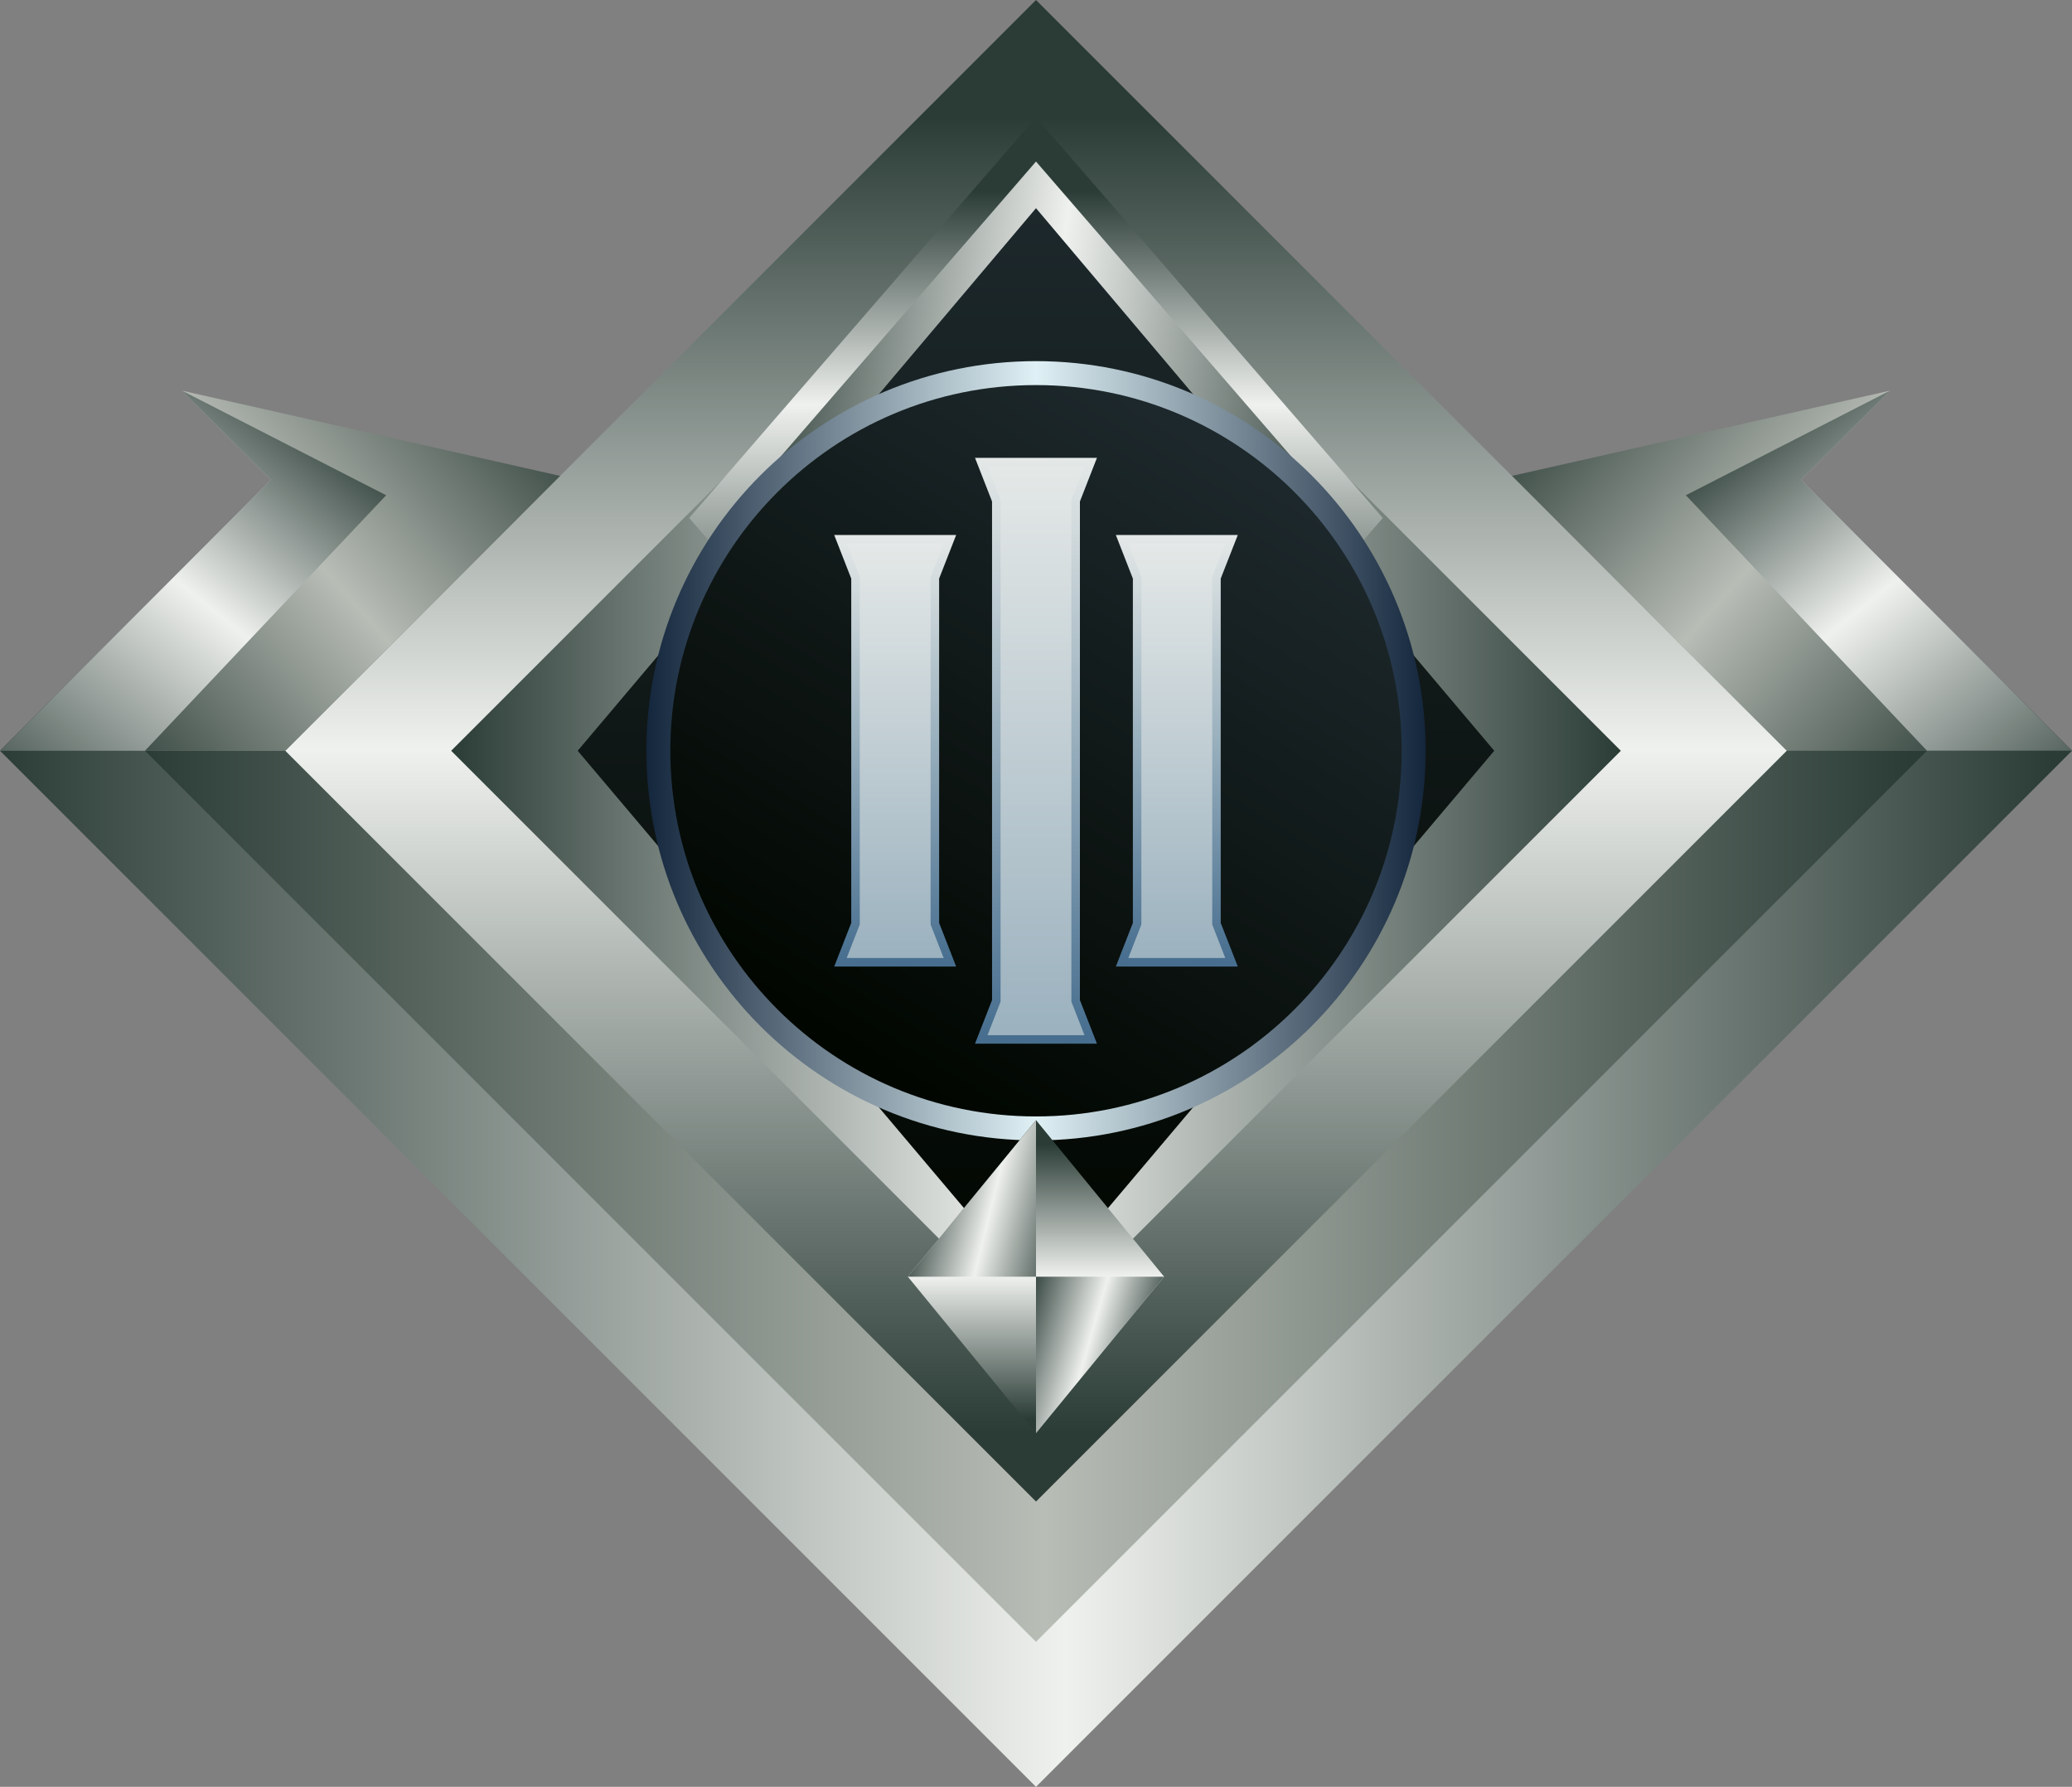 <?xml version="1.0" encoding="UTF-8"?><svg id="Layer_2" xmlns="http://www.w3.org/2000/svg" xmlns:xlink="http://www.w3.org/1999/xlink" viewBox="0 0 500.06 431.21"><rect x="0" y="0" width="500.06" height="431.21" fill="#808080" stroke="none"/><defs><clipPath id="clippath"><polygon points="500.06 181.18 431.21 181.18 364.87 114.85 456.14 94.27 434.64 115.77 500.06 181.18" style="clip-rule:evenodd; fill:none;"/></clipPath><linearGradient id="linear-gradient" x1="373.65" y1="85.8" x2="481.07" y2="180.64" gradientUnits="userSpaceOnUse"><stop offset="0" stop-color="#2b3c36"/><stop offset=".49" stop-color="#b8bdb6"/><stop offset="1" stop-color="#2b3c36"/></linearGradient><clipPath id="clippath-1"><polygon points="500.06 181.18 465.07 181.18 406.87 119.52 456.14 94.27 434.64 115.77 500.06 181.18" style="clip-rule:evenodd; fill:none;"/></clipPath><linearGradient id="linear-gradient-2" x1="421.73" y1="98.41" x2="503.82" y2="200.12" gradientUnits="userSpaceOnUse"><stop offset="0" stop-color="#2b3c36"/><stop offset=".42" stop-color="#eff1ee"/><stop offset="1" stop-color="#2b3c36"/></linearGradient><clipPath id="clippath-2"><polygon points="500.06 181.18 250.03 431.21 0 181.18 500.06 181.18" style="clip-rule:evenodd; fill:none;"/></clipPath><linearGradient id="linear-gradient-3" x1="495.26" y1="306.19" x2="-.65" y2="306.2" gradientUnits="userSpaceOnUse"><stop offset="0" stop-color="#2b3c36"/><stop offset=".48" stop-color="#eff1ee"/><stop offset="1" stop-color="#2b3c36"/></linearGradient><clipPath id="clippath-3"><polygon points="34.98 181.18 465.07 181.18 250.03 396.22 34.98 181.18" style="clip-rule:evenodd; fill:none;"/></clipPath><linearGradient id="linear-gradient-4" x1="460.94" y1="288.7" x2="34.42" y2="288.71" xlink:href="#linear-gradient"/><clipPath id="clippath-4"><rect x="121.91" y="53.07" width="256.23" height="256.23" transform="translate(-54.88 229.86) rotate(-45)" style="fill:none;"/></clipPath><linearGradient id="linear-gradient-5" x1="250.03" y1="28.31" x2="250.03" y2="345.89" xlink:href="#linear-gradient-3"/><clipPath id="clippath-5"><rect x="150.22" y="81.38" width="199.61" height="199.61" transform="translate(-54.88 229.86) rotate(-45)" style="fill:none;"/></clipPath><linearGradient id="linear-gradient-6" x1="108.88" y1="181.18" x2="391.18" y2="181.18" xlink:href="#linear-gradient-3"/><clipPath id="clippath-6"><polygon points="166.33 125.01 250.03 28.31 333.72 125.01 250.03 221.71 166.33 125.01" style="clip-rule:evenodd; fill:none;"/></clipPath><linearGradient id="linear-gradient-7" x1="250.03" y1="46.12" x2="250.03" y2="165.92" gradientUnits="userSpaceOnUse"><stop offset="0" stop-color="#2b3c36"/><stop offset=".43" stop-color="#eff1ee"/><stop offset="1" stop-color="#2b3c36"/></linearGradient><clipPath id="clippath-7"><polygon points="175.57 125.01 250.03 211.04 324.48 125.01 250.03 38.98 175.57 125.01" style="clip-rule:evenodd; fill:none;"/></clipPath><linearGradient id="linear-gradient-8" x1="177.11" y1="114.44" x2="322.95" y2="135.58" xlink:href="#linear-gradient-3"/><clipPath id="clippath-8"><polygon points="0 181.18 68.85 181.18 135.18 114.85 43.91 94.27 65.41 115.77 0 181.18" style="clip-rule:evenodd; fill:none;"/></clipPath><linearGradient id="linear-gradient-9" x1="126.4" y1="85.8" x2="18.99" y2="180.64" xlink:href="#linear-gradient"/><clipPath id="clippath-9"><polygon points="0 181.18 34.98 181.18 93.19 119.52 43.91 94.27 65.41 115.77 0 181.18" style="clip-rule:evenodd; fill:none;"/></clipPath><linearGradient id="linear-gradient-10" x1="78.33" y1="98.41" x2="-3.77" y2="200.12" xlink:href="#linear-gradient-2"/><clipPath id="clippath-10"><polygon points="139.42 181.18 250.03 50.24 360.63 181.18 250.03 312.12 139.42 181.18" style="clip-rule:evenodd; fill:none;"/></clipPath><linearGradient id="linear-gradient-11" x1="250.3" y1="308.32" x2="249.75" y2="50.24" gradientUnits="userSpaceOnUse"><stop offset="0" stop-color="#010600"/><stop offset="1" stop-color="#1d282c"/></linearGradient><clipPath id="clippath-11"><path d="M250.03,87.15c51.93,0,94.03,42.1,94.03,94.03s-42.1,94.03-94.03,94.03-94.03-42.1-94.03-94.03,42.1-94.03,94.03-94.03" style="clip-rule:evenodd; fill:none;"/></clipPath><linearGradient id="linear-gradient-12" x1="155.99" y1="181.18" x2="344.06" y2="181.18" gradientUnits="userSpaceOnUse"><stop offset="0" stop-color="#14263c"/><stop offset=".5" stop-color="#dff1f5"/><stop offset="1" stop-color="#14263c"/></linearGradient><clipPath id="clippath-12"><path d="M250.03,92.93c48.74,0,88.25,39.51,88.25,88.25s-39.51,88.25-88.25,88.25-88.25-39.51-88.25-88.25,39.51-88.25,88.25-88.25" style="clip-rule:evenodd; fill:none;"/></clipPath><linearGradient id="linear-gradient-13" x1="205.89" y1="253.31" x2="294.16" y2="109.06" xlink:href="#linear-gradient-11"/><clipPath id="clippath-13"><polygon points="219.1 308.1 250.03 270.32 280.95 308.1 250.03 345.88 219.1 308.1" style="clip-rule:evenodd; fill:none;"/></clipPath><linearGradient id="linear-gradient-14" x1="250.03" y1="276.22" x2="250.03" y2="342.45" xlink:href="#linear-gradient-3"/><clipPath id="clippath-14"><polygon points="250.03 345.88 280.95 308.1 250.03 308.1 250.03 345.88" style="clip-rule:evenodd; fill:none;"/></clipPath><linearGradient id="linear-gradient-15" x1="278.3" y1="330.69" x2="244.87" y2="321.03" xlink:href="#linear-gradient-3"/><clipPath id="clippath-15"><polygon points="250.03 270.32 219.1 308.1 250.03 308.1 250.03 270.32" style="clip-rule:evenodd; fill:none;"/></clipPath><linearGradient id="linear-gradient-16" x1="221.08" y1="285.88" x2="259.33" y2="295.31" xlink:href="#linear-gradient-3"/><clipPath id="clippath-16"><polygon points="239.42 110.49 260.63 110.49 264.74 110.49 260.63 121.01 260.63 141.44 260.63 147.73 260.63 158.25 260.63 204.11 260.63 214.63 260.63 220.71 260.63 241.35 264.74 251.87 260.63 251.87 239.42 251.87 235.31 251.87 239.42 241.35 239.42 220.71 239.42 214.63 239.42 204.11 239.42 158.25 239.42 147.73 239.42 141.44 239.42 121.01 235.31 110.49 239.42 110.49" style="clip-rule:evenodd; fill:none;"/></clipPath><linearGradient id="linear-gradient-17" x1="250.03" y1="250.41" x2="250.03" y2="110.49" gradientUnits="userSpaceOnUse"><stop offset="0" stop-color="#476e8f"/><stop offset=".54" stop-color="#9cb2bf"/><stop offset="1" stop-color="#e4e8e7"/></linearGradient><clipPath id="clippath-17"><polygon points="238.33 112.55 241.48 120.62 241.48 241.74 238.33 249.82 261.73 249.82 258.57 241.74 258.57 120.62 261.73 112.55 238.33 112.55" style="clip-rule:evenodd; fill:none;"/></clipPath><linearGradient id="linear-gradient-18" x1="250.03" y1="248.4" x2="250.03" y2="112.55" gradientUnits="userSpaceOnUse"><stop offset="0" stop-color="#9cb2bf"/><stop offset="1" stop-color="#e4e8e7"/></linearGradient><clipPath id="clippath-18"><polygon points="205.44 129.11 226.65 129.11 230.76 129.11 226.65 139.63 226.65 222.73 230.76 233.25 226.65 233.25 205.44 233.25 201.33 233.25 205.44 222.73 205.44 139.63 201.33 129.11 205.44 129.11" style="clip-rule:evenodd; fill:none;"/></clipPath><linearGradient id="linear-gradient-19" x1="216.04" y1="232.18" x2="216.04" y2="129.11" xlink:href="#linear-gradient-17"/><clipPath id="clippath-19"><polygon points="204.34 131.17 207.5 139.24 207.5 223.12 204.34 231.19 227.75 231.19 224.59 223.12 224.59 139.24 227.75 131.17 204.34 131.17" style="clip-rule:evenodd; fill:none;"/></clipPath><linearGradient id="linear-gradient-20" x1="216.04" y1="230.16" x2="216.04" y2="131.17" xlink:href="#linear-gradient-18"/><clipPath id="clippath-20"><polygon points="273.41 129.11 294.61 129.11 298.73 129.11 294.61 139.63 294.61 222.73 298.73 233.25 294.61 233.25 273.41 233.25 269.3 233.25 273.41 222.73 273.41 139.63 269.3 129.11 273.41 129.11" style="clip-rule:evenodd; fill:none;"/></clipPath><linearGradient id="linear-gradient-21" x1="284.01" y1="232.18" x2="284.01" y2="129.11" xlink:href="#linear-gradient-17"/><clipPath id="clippath-21"><polygon points="272.31 131.17 275.46 139.24 275.46 223.12 272.31 231.19 295.71 231.19 292.56 223.12 292.56 139.24 295.71 131.17 272.31 131.17" style="clip-rule:evenodd; fill:none;"/></clipPath><linearGradient id="linear-gradient-22" x1="284.01" y1="230.16" x2="284.01" y2="131.17" xlink:href="#linear-gradient-18"/></defs><g id="Layer_1"><g style="clip-path:url(#clippath);"><rect x="364.87" y="94.27" width="135.18" height="86.91" style="fill:url(#linear-gradient);"/></g><g style="clip-path:url(#clippath-1);"><rect x="406.87" y="94.27" width="93.19" height="86.91" style="fill:url(#linear-gradient-2);"/></g><g style="clip-path:url(#clippath-2);"><rect y="181.18" width="500.06" height="250.03" style="fill:url(#linear-gradient-3);"/></g><g style="clip-path:url(#clippath-3);"><rect x="34.98" y="181.18" width="430.09" height="215.04" style="fill:url(#linear-gradient-4);"/></g><g style="clip-path:url(#clippath-4);"><rect x="68.85" width="362.36" height="362.36" style="fill:url(#linear-gradient-5);"/></g><g style="clip-path:url(#clippath-5);"><rect x="108.88" y="40.04" width="282.29" height="282.29" style="fill:url(#linear-gradient-6);"/></g><g style="clip-path:url(#clippath-6);"><rect x="166.33" y="28.31" width="167.39" height="193.4" style="fill:url(#linear-gradient-7);"/></g><g style="clip-path:url(#clippath-7);"><rect x="175.57" y="38.98" width="148.91" height="172.05" style="fill:url(#linear-gradient-8);"/></g><g style="clip-path:url(#clippath-8);"><rect y="94.27" width="135.18" height="86.91" style="fill:url(#linear-gradient-9);"/></g><g style="clip-path:url(#clippath-9);"><rect y="94.27" width="93.19" height="86.91" style="fill:url(#linear-gradient-10);"/></g><g style="clip-path:url(#clippath-10);"><rect x="139.42" y="50.24" width="221.21" height="261.88" style="fill:url(#linear-gradient-11);"/></g><g style="clip-path:url(#clippath-11);"><rect x="155.99" y="87.15" width="188.07" height="188.07" style="fill:url(#linear-gradient-12);"/></g><g style="clip-path:url(#clippath-12);"><rect x="161.78" y="92.93" width="176.5" height="176.5" style="fill:url(#linear-gradient-13);"/></g><g style="clip-path:url(#clippath-13);"><rect x="219.1" y="270.32" width="61.85" height="75.57" style="fill:url(#linear-gradient-14);"/></g><g style="clip-path:url(#clippath-14);"><rect x="250.03" y="308.1" width="30.93" height="37.78" style="fill:url(#linear-gradient-15);"/></g><g style="clip-path:url(#clippath-15);"><rect x="219.1" y="270.32" width="30.93" height="37.78" style="fill:url(#linear-gradient-16);"/></g><g style="clip-path:url(#clippath-16);"><rect x="235.31" y="110.49" width="29.43" height="141.38" style="fill:url(#linear-gradient-17);"/></g><g style="clip-path:url(#clippath-17);"><rect x="238.33" y="112.55" width="23.4" height="137.27" style="fill:url(#linear-gradient-18);"/></g><g style="clip-path:url(#clippath-18);"><rect x="201.33" y="129.11" width="29.43" height="104.14" style="fill:url(#linear-gradient-19);"/></g><g style="clip-path:url(#clippath-19);"><rect x="204.34" y="131.17" width="23.4" height="100.03" style="fill:url(#linear-gradient-20);"/></g><g style="clip-path:url(#clippath-20);"><rect x="269.3" y="129.11" width="29.43" height="104.14" style="fill:url(#linear-gradient-21);"/></g><g style="clip-path:url(#clippath-21);"><rect x="272.31" y="131.17" width="23.4" height="100.03" style="fill:url(#linear-gradient-22);"/></g></g></svg>